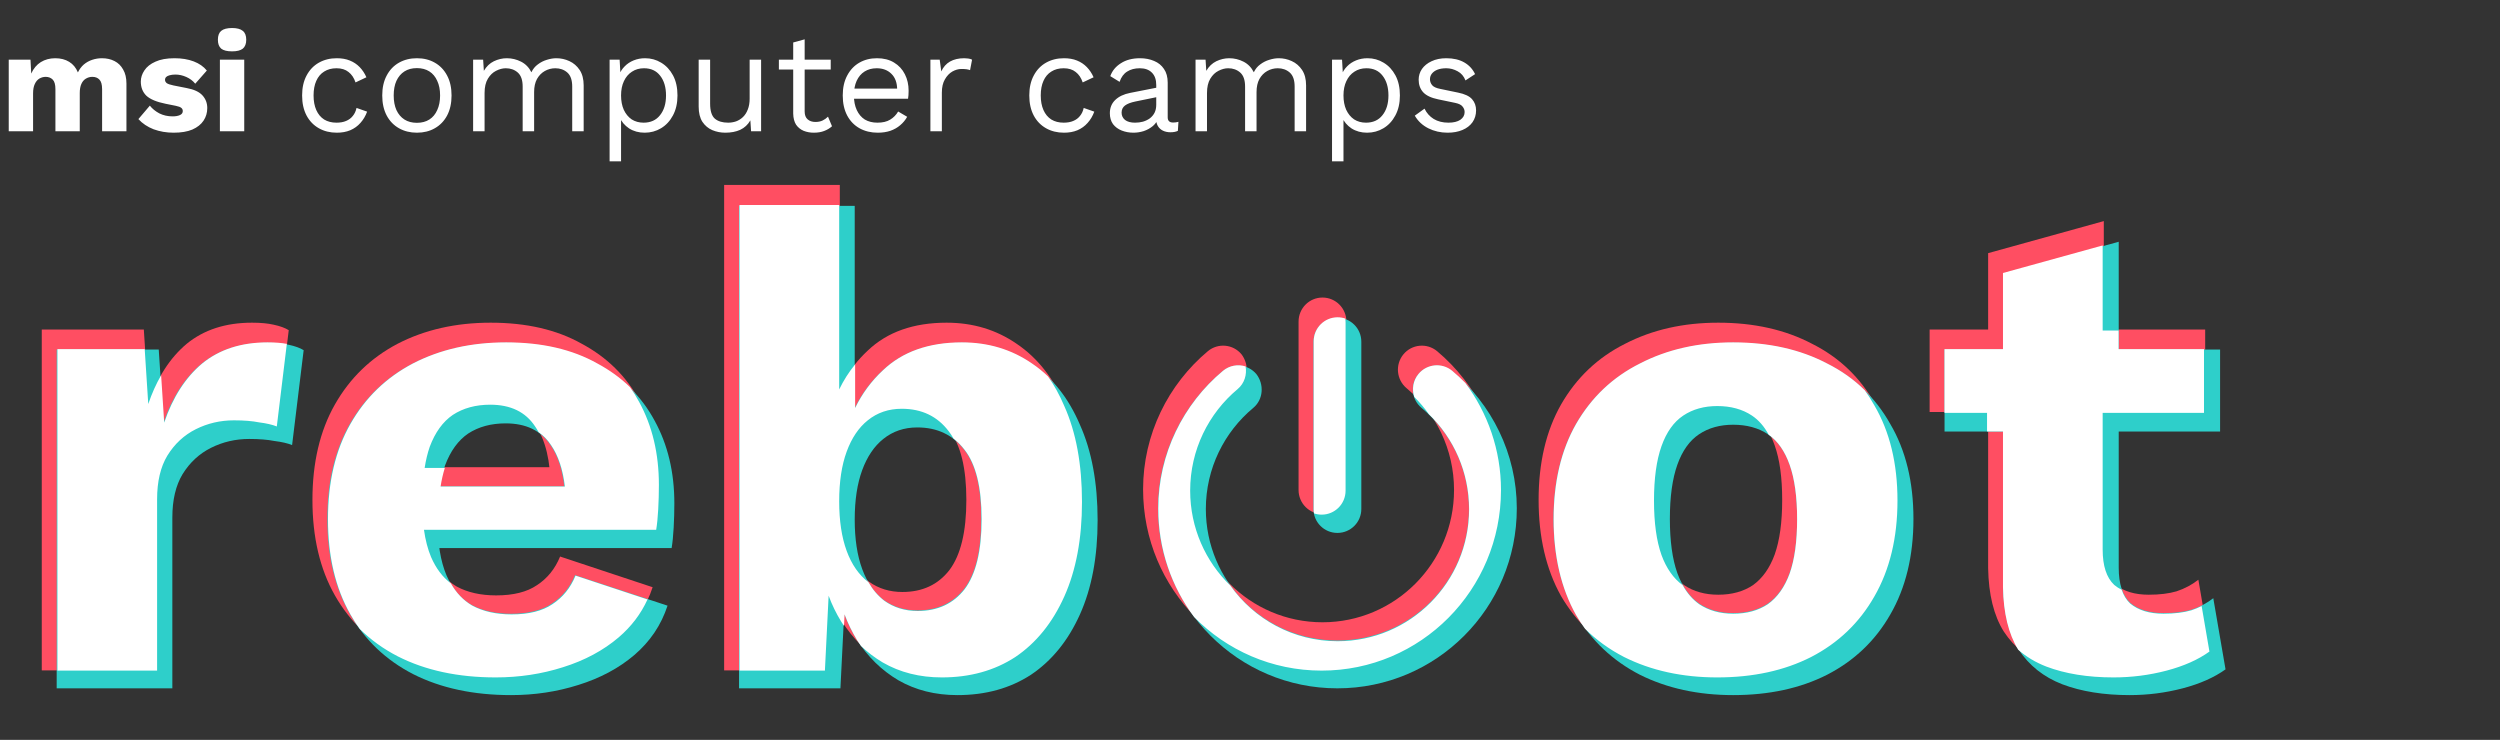 <svg width="838" height="248" viewBox="0 0 838 248" fill="none" xmlns="http://www.w3.org/2000/svg">
<rect x="0" y="0" width="838" height="248" fill="#333333" stroke="none"/>
<path d="M2.928 44V20H10.224L10.464 24.656C11.232 22.96 12.304 21.68 13.68 20.816C15.088 19.952 16.704 19.52 18.528 19.52C20.32 19.52 21.872 19.92 23.184 20.72C24.496 21.52 25.472 22.704 26.112 24.272C26.624 23.216 27.28 22.336 28.08 21.632C28.912 20.928 29.856 20.4 30.912 20.048C31.968 19.696 33.056 19.52 34.176 19.52C35.776 19.52 37.184 19.84 38.4 20.48C39.616 21.088 40.576 22.032 41.28 23.312C42.016 24.56 42.384 26.128 42.384 28.016V44H34.224V29.888C34.224 28.352 33.92 27.28 33.312 26.672C32.736 26.064 31.952 25.76 30.96 25.76C30.16 25.76 29.424 25.968 28.752 26.384C28.112 26.768 27.616 27.36 27.264 28.16C26.912 28.96 26.736 29.968 26.736 31.184V44H18.576V29.888C18.576 28.352 18.272 27.28 17.664 26.672C17.056 26.064 16.272 25.76 15.312 25.76C14.576 25.76 13.872 25.952 13.2 26.336C12.56 26.72 12.048 27.328 11.664 28.16C11.28 28.96 11.088 30.016 11.088 31.328V44H2.928ZM58.196 44.48C55.795 44.48 53.556 44.096 51.475 43.328C49.428 42.528 47.731 41.392 46.388 39.92L50.227 35.408C51.028 36.432 52.084 37.296 53.395 38C54.739 38.672 56.227 39.008 57.859 39.008C58.852 39.008 59.667 38.864 60.307 38.576C60.947 38.288 61.267 37.84 61.267 37.232C61.267 36.784 61.108 36.432 60.788 36.176C60.468 35.888 59.828 35.648 58.867 35.456L55.508 34.784C52.499 34.176 50.355 33.28 49.075 32.096C47.828 30.88 47.203 29.296 47.203 27.344C47.203 26.032 47.603 24.784 48.404 23.6C49.203 22.384 50.435 21.408 52.099 20.672C53.764 19.904 55.892 19.52 58.483 19.52C60.916 19.52 63.059 19.872 64.915 20.576C66.772 21.28 68.243 22.304 69.332 23.648L65.444 28.064C64.675 27.104 63.684 26.352 62.468 25.808C61.252 25.264 60.035 24.992 58.819 24.992C58.051 24.992 57.395 25.072 56.852 25.232C56.34 25.36 55.956 25.552 55.7 25.808C55.444 26.064 55.316 26.384 55.316 26.768C55.316 27.184 55.508 27.552 55.892 27.872C56.307 28.16 57.059 28.416 58.148 28.64L62.516 29.504C64.98 29.952 66.755 30.768 67.844 31.952C68.931 33.136 69.475 34.56 69.475 36.224C69.475 37.792 69.059 39.2 68.228 40.448C67.395 41.696 66.147 42.688 64.484 43.424C62.819 44.128 60.724 44.48 58.196 44.48ZM77.789 17.216C76.125 17.216 74.909 16.912 74.141 16.304C73.405 15.664 73.037 14.672 73.037 13.328C73.037 11.952 73.405 10.96 74.141 10.352C74.909 9.712 76.125 9.392 77.789 9.392C79.421 9.392 80.621 9.712 81.389 10.352C82.157 10.96 82.541 11.952 82.541 13.328C82.541 14.672 82.157 15.664 81.389 16.304C80.621 16.912 79.421 17.216 77.789 17.216ZM81.869 20V44H73.709V20H81.869ZM112.884 19.52C114.548 19.52 116.004 19.776 117.252 20.288C118.532 20.8 119.636 21.536 120.564 22.496C121.492 23.456 122.244 24.592 122.82 25.904L119.172 27.632C118.66 26.096 117.876 24.928 116.82 24.128C115.796 23.296 114.452 22.88 112.788 22.88C111.188 22.88 109.812 23.248 108.66 23.984C107.508 24.688 106.628 25.728 106.02 27.104C105.412 28.448 105.108 30.08 105.108 32C105.108 33.888 105.412 35.52 106.02 36.896C106.628 38.272 107.508 39.328 108.66 40.064C109.812 40.768 111.188 41.12 112.788 41.12C114.036 41.12 115.108 40.928 116.004 40.544C116.932 40.16 117.684 39.6 118.26 38.864C118.868 38.128 119.284 37.232 119.508 36.176L123.06 37.424C122.516 38.896 121.764 40.16 120.804 41.216C119.876 42.272 118.74 43.088 117.396 43.664C116.084 44.208 114.58 44.48 112.884 44.48C110.644 44.48 108.644 43.984 106.884 42.992C105.124 42 103.748 40.576 102.756 38.72C101.764 36.832 101.268 34.592 101.268 32C101.268 29.408 101.764 27.184 102.756 25.328C103.748 23.44 105.124 22 106.884 21.008C108.644 20.016 110.644 19.52 112.884 19.52ZM139.744 19.52C142.016 19.52 144.016 20.016 145.744 21.008C147.504 22 148.88 23.44 149.872 25.328C150.864 27.184 151.36 29.408 151.36 32C151.36 34.592 150.864 36.832 149.872 38.72C148.88 40.576 147.504 42 145.744 42.992C144.016 43.984 142.016 44.48 139.744 44.48C137.504 44.48 135.504 43.984 133.744 42.992C131.984 42 130.608 40.576 129.616 38.72C128.624 36.832 128.128 34.592 128.128 32C128.128 29.408 128.624 27.184 129.616 25.328C130.608 23.44 131.984 22 133.744 21.008C135.504 20.016 137.504 19.52 139.744 19.52ZM139.744 22.832C138.112 22.832 136.72 23.2 135.568 23.936C134.416 24.672 133.52 25.728 132.88 27.104C132.272 28.448 131.968 30.08 131.968 32C131.968 33.888 132.272 35.52 132.88 36.896C133.52 38.272 134.416 39.328 135.568 40.064C136.72 40.8 138.112 41.168 139.744 41.168C141.376 41.168 142.768 40.8 143.92 40.064C145.072 39.328 145.952 38.272 146.56 36.896C147.2 35.52 147.52 33.888 147.52 32C147.52 30.08 147.2 28.448 146.56 27.104C145.952 25.728 145.072 24.672 143.92 23.936C142.768 23.2 141.376 22.832 139.744 22.832ZM158.589 44V20H161.949L162.189 23.744C163.053 22.272 164.173 21.2 165.549 20.528C166.957 19.856 168.397 19.52 169.869 19.52C171.565 19.52 173.165 19.904 174.669 20.672C176.173 21.44 177.325 22.624 178.125 24.224C178.637 23.136 179.357 22.256 180.285 21.584C181.213 20.88 182.221 20.368 183.309 20.048C184.429 19.696 185.485 19.52 186.477 19.52C188.013 19.52 189.469 19.84 190.845 20.48C192.253 21.12 193.405 22.112 194.301 23.456C195.197 24.8 195.645 26.528 195.645 28.64V44H191.805V29.024C191.805 26.848 191.261 25.28 190.173 24.32C189.085 23.36 187.741 22.88 186.141 22.88C184.893 22.88 183.725 23.184 182.637 23.792C181.549 24.4 180.669 25.296 179.997 26.48C179.357 27.664 179.037 29.12 179.037 30.848V44H175.197V29.024C175.197 26.848 174.653 25.28 173.565 24.32C172.477 23.36 171.133 22.88 169.533 22.88C168.477 22.88 167.389 23.168 166.269 23.744C165.181 24.288 164.269 25.168 163.533 26.384C162.797 27.6 162.429 29.2 162.429 31.184V44H158.589ZM204.339 54.08V20H207.699L208.035 25.856L207.507 25.184C207.923 24.064 208.547 23.088 209.379 22.256C210.211 21.392 211.219 20.72 212.403 20.24C213.587 19.76 214.867 19.52 216.243 19.52C218.195 19.52 219.987 20.016 221.619 21.008C223.283 22 224.611 23.424 225.603 25.28C226.595 27.136 227.091 29.376 227.091 32C227.091 34.592 226.579 36.832 225.555 38.72C224.563 40.576 223.235 42 221.571 42.992C219.907 43.984 218.083 44.48 216.099 44.48C214.115 44.48 212.371 44 210.867 43.04C209.395 42.048 208.339 40.8 207.699 39.296L208.179 38.576V54.08H204.339ZM215.715 41.12C218.083 41.12 219.923 40.288 221.235 38.624C222.579 36.96 223.251 34.752 223.251 32C223.251 29.248 222.595 27.04 221.283 25.376C220.003 23.712 218.195 22.88 215.859 22.88C214.323 22.88 212.979 23.264 211.827 24.032C210.675 24.768 209.779 25.824 209.139 27.2C208.499 28.544 208.179 30.144 208.179 32C208.179 33.824 208.483 35.424 209.091 36.8C209.731 38.176 210.611 39.248 211.731 40.016C212.883 40.752 214.211 41.12 215.715 41.12ZM243.121 44.48C241.585 44.48 240.129 44.192 238.753 43.616C237.409 43.04 236.305 42.112 235.441 40.832C234.609 39.52 234.193 37.824 234.193 35.744V20H238.033V34.736C238.033 37.168 238.561 38.848 239.617 39.776C240.673 40.672 242.161 41.12 244.081 41.12C244.977 41.12 245.857 40.976 246.721 40.688C247.585 40.368 248.353 39.888 249.025 39.248C249.729 38.576 250.273 37.728 250.657 36.704C251.073 35.68 251.281 34.464 251.281 33.056V20H255.121V44H251.761L251.521 40.352C250.689 41.792 249.553 42.848 248.113 43.52C246.705 44.16 245.041 44.48 243.121 44.48ZM269.722 13.184V37.376C269.722 38.56 270.058 39.44 270.73 40.016C271.402 40.592 272.266 40.88 273.322 40.88C274.25 40.88 275.05 40.72 275.722 40.4C276.394 40.08 277.002 39.648 277.546 39.104L278.89 42.32C278.154 42.992 277.274 43.52 276.25 43.904C275.258 44.288 274.106 44.48 272.794 44.48C271.578 44.48 270.442 44.272 269.386 43.856C268.33 43.408 267.482 42.72 266.842 41.792C266.234 40.832 265.914 39.584 265.882 38.048V14.24L269.722 13.184ZM278.458 20V23.312H261.082V20H278.458ZM294.199 44.48C291.927 44.48 289.895 43.984 288.103 42.992C286.343 42 284.967 40.576 283.975 38.72C282.983 36.832 282.487 34.592 282.487 32C282.487 29.408 282.983 27.184 283.975 25.328C284.967 23.44 286.327 22 288.055 21.008C289.783 20.016 291.751 19.52 293.959 19.52C296.199 19.52 298.103 20 299.671 20.96C301.271 21.92 302.487 23.232 303.319 24.896C304.151 26.528 304.567 28.368 304.567 30.416C304.567 30.96 304.551 31.456 304.519 31.904C304.487 32.352 304.439 32.752 304.375 33.104H284.983V29.696H302.695L300.727 30.08C300.727 27.776 300.087 26 298.807 24.752C297.559 23.504 295.911 22.88 293.863 22.88C292.295 22.88 290.935 23.248 289.783 23.984C288.663 24.688 287.783 25.728 287.143 27.104C286.535 28.448 286.231 30.08 286.231 32C286.231 33.888 286.551 35.52 287.191 36.896C287.831 38.272 288.727 39.328 289.879 40.064C291.063 40.768 292.471 41.12 294.103 41.12C295.863 41.12 297.287 40.784 298.375 40.112C299.495 39.44 300.391 38.528 301.063 37.376L304.087 39.152C303.479 40.24 302.695 41.184 301.735 41.984C300.807 42.784 299.703 43.408 298.423 43.856C297.175 44.272 295.767 44.48 294.199 44.48ZM311.87 44V20H314.99L315.518 23.936C316.19 22.464 317.166 21.36 318.446 20.624C319.758 19.888 321.342 19.52 323.198 19.52C323.614 19.52 324.062 19.552 324.542 19.616C325.054 19.68 325.486 19.808 325.838 20L325.166 23.504C324.814 23.376 324.43 23.28 324.014 23.216C323.598 23.152 323.006 23.12 322.238 23.12C321.246 23.12 320.238 23.408 319.214 23.984C318.222 24.56 317.39 25.44 316.718 26.624C316.046 27.776 315.71 29.248 315.71 31.04V44H311.87ZM356.634 19.52C358.298 19.52 359.754 19.776 361.002 20.288C362.282 20.8 363.386 21.536 364.314 22.496C365.242 23.456 365.994 24.592 366.57 25.904L362.922 27.632C362.41 26.096 361.626 24.928 360.57 24.128C359.546 23.296 358.202 22.88 356.538 22.88C354.938 22.88 353.562 23.248 352.41 23.984C351.258 24.688 350.378 25.728 349.77 27.104C349.162 28.448 348.858 30.08 348.858 32C348.858 33.888 349.162 35.52 349.77 36.896C350.378 38.272 351.258 39.328 352.41 40.064C353.562 40.768 354.938 41.12 356.538 41.12C357.786 41.12 358.858 40.928 359.754 40.544C360.682 40.16 361.434 39.6 362.01 38.864C362.618 38.128 363.034 37.232 363.258 36.176L366.81 37.424C366.266 38.896 365.514 40.16 364.554 41.216C363.626 42.272 362.49 43.088 361.146 43.664C359.834 44.208 358.33 44.48 356.634 44.48C354.394 44.48 352.394 43.984 350.634 42.992C348.874 42 347.498 40.576 346.506 38.72C345.514 36.832 345.018 34.592 345.018 32C345.018 29.408 345.514 27.184 346.506 25.328C347.498 23.44 348.874 22 350.634 21.008C352.394 20.016 354.394 19.52 356.634 19.52ZM387.574 28.496C387.574 26.704 387.094 25.328 386.134 24.368C385.174 23.376 383.814 22.88 382.054 22.88C380.39 22.88 378.982 23.248 377.83 23.984C376.678 24.688 375.83 25.84 375.286 27.44L372.166 25.52C372.806 23.728 373.99 22.288 375.718 21.2C377.446 20.08 379.59 19.52 382.15 19.52C383.878 19.52 385.446 19.824 386.854 20.432C388.262 21.008 389.366 21.904 390.166 23.12C390.998 24.304 391.414 25.84 391.414 27.728V39.344C391.414 40.496 392.022 41.072 393.238 41.072C393.846 41.072 394.438 40.992 395.014 40.832L394.822 43.856C394.182 44.176 393.35 44.336 392.326 44.336C391.398 44.336 390.566 44.16 389.83 43.808C389.094 43.456 388.518 42.928 388.102 42.224C387.686 41.488 387.478 40.576 387.478 39.488V39.008L388.438 39.152C388.054 40.4 387.398 41.424 386.47 42.224C385.542 42.992 384.502 43.568 383.35 43.952C382.198 44.304 381.062 44.48 379.942 44.48C378.534 44.48 377.222 44.24 376.006 43.76C374.79 43.28 373.814 42.56 373.078 41.6C372.374 40.608 372.022 39.392 372.022 37.952C372.022 36.16 372.614 34.688 373.798 33.536C375.014 32.352 376.694 31.552 378.838 31.136L388.342 29.264V32.432L380.614 34.016C379.046 34.336 377.878 34.784 377.11 35.36C376.342 35.936 375.958 36.736 375.958 37.76C375.958 38.752 376.342 39.568 377.11 40.208C377.91 40.816 379.03 41.12 380.47 41.12C381.398 41.12 382.278 41.008 383.11 40.784C383.974 40.528 384.742 40.16 385.414 39.68C386.086 39.168 386.614 38.544 386.998 37.808C387.382 37.04 387.574 36.144 387.574 35.12V28.496ZM400.745 44V20H404.105L404.345 23.744C405.209 22.272 406.329 21.2 407.705 20.528C409.113 19.856 410.553 19.52 412.025 19.52C413.721 19.52 415.321 19.904 416.825 20.672C418.329 21.44 419.481 22.624 420.281 24.224C420.793 23.136 421.513 22.256 422.441 21.584C423.369 20.88 424.377 20.368 425.465 20.048C426.585 19.696 427.641 19.52 428.633 19.52C430.169 19.52 431.625 19.84 433.001 20.48C434.409 21.12 435.561 22.112 436.457 23.456C437.353 24.8 437.801 26.528 437.801 28.64V44H433.961V29.024C433.961 26.848 433.417 25.28 432.329 24.32C431.241 23.36 429.897 22.88 428.297 22.88C427.049 22.88 425.881 23.184 424.793 23.792C423.705 24.4 422.825 25.296 422.153 26.48C421.513 27.664 421.193 29.12 421.193 30.848V44H417.353V29.024C417.353 26.848 416.809 25.28 415.721 24.32C414.633 23.36 413.289 22.88 411.689 22.88C410.633 22.88 409.545 23.168 408.425 23.744C407.337 24.288 406.425 25.168 405.689 26.384C404.953 27.6 404.585 29.2 404.585 31.184V44H400.745ZM446.495 54.08V20H449.855L450.191 25.856L449.663 25.184C450.079 24.064 450.703 23.088 451.535 22.256C452.367 21.392 453.375 20.72 454.559 20.24C455.743 19.76 457.023 19.52 458.399 19.52C460.351 19.52 462.143 20.016 463.775 21.008C465.439 22 466.767 23.424 467.759 25.28C468.751 27.136 469.247 29.376 469.247 32C469.247 34.592 468.735 36.832 467.711 38.72C466.719 40.576 465.391 42 463.727 42.992C462.063 43.984 460.239 44.48 458.255 44.48C456.271 44.48 454.527 44 453.023 43.04C451.551 42.048 450.495 40.8 449.855 39.296L450.335 38.576V54.08H446.495ZM457.871 41.12C460.239 41.12 462.079 40.288 463.391 38.624C464.735 36.96 465.407 34.752 465.407 32C465.407 29.248 464.751 27.04 463.439 25.376C462.159 23.712 460.351 22.88 458.015 22.88C456.479 22.88 455.135 23.264 453.983 24.032C452.831 24.768 451.935 25.824 451.295 27.2C450.655 28.544 450.335 30.144 450.335 32C450.335 33.824 450.639 35.424 451.247 36.8C451.887 38.176 452.767 39.248 453.887 40.016C455.039 40.752 456.367 41.12 457.871 41.12ZM485.229 44.48C482.893 44.48 480.733 43.984 478.749 42.992C476.797 42 475.293 40.592 474.237 38.768L477.501 36.416C478.205 37.888 479.229 39.04 480.573 39.872C481.949 40.704 483.597 41.12 485.517 41.12C487.213 41.12 488.541 40.8 489.501 40.16C490.461 39.488 490.941 38.624 490.941 37.568C490.941 36.896 490.717 36.288 490.269 35.744C489.853 35.168 489.037 34.752 487.821 34.496L482.061 33.296C479.725 32.816 478.045 32.016 477.021 30.896C476.029 29.776 475.533 28.384 475.533 26.72C475.533 25.408 475.901 24.208 476.637 23.12C477.405 22.032 478.477 21.168 479.853 20.528C481.261 19.856 482.909 19.52 484.797 19.52C487.165 19.52 489.165 19.984 490.797 20.912C492.429 21.84 493.645 23.152 494.445 24.848L491.229 26.96C490.685 25.552 489.805 24.528 488.589 23.888C487.373 23.216 486.109 22.88 484.797 22.88C483.645 22.88 482.653 23.04 481.821 23.36C481.021 23.68 480.397 24.128 479.949 24.704C479.533 25.248 479.325 25.872 479.325 26.576C479.325 27.28 479.565 27.936 480.045 28.544C480.525 29.12 481.421 29.536 482.733 29.792L488.733 31.04C490.973 31.488 492.541 32.224 493.437 33.248C494.333 34.272 494.781 35.52 494.781 36.992C494.781 38.496 494.381 39.824 493.581 40.976C492.781 42.096 491.661 42.96 490.221 43.568C488.781 44.176 487.117 44.48 485.229 44.48Z" fill="white"/>
<path d="M14 224.715V110.449H48.209L49.806 135.13C52.695 126.598 56.952 119.971 62.577 115.248C68.355 110.525 75.653 108.163 84.471 108.163C87.36 108.163 89.793 108.392 91.769 108.849C93.898 109.306 95.57 109.916 96.787 110.677L92.91 142.672C91.389 142.062 89.413 141.605 86.98 141.301C84.7 140.843 81.887 140.615 78.542 140.615C73.981 140.615 69.723 141.605 65.77 143.586C61.817 145.566 58.624 148.537 56.192 152.499C53.911 156.307 52.771 161.183 52.771 167.125V224.715H14Z" fill="#FF4E62"/>
<path d="M166.307 227C153.687 227 142.74 224.639 133.466 219.916C124.343 215.193 117.273 208.413 112.256 199.576C107.238 190.74 104.73 180.075 104.73 167.582C104.73 155.089 107.238 144.424 112.256 135.587C117.273 126.751 124.267 119.971 133.238 115.248C142.36 110.525 152.775 108.163 164.482 108.163C176.494 108.163 186.68 110.525 195.043 115.248C203.557 119.819 210.019 126.217 214.428 134.445C218.837 142.519 221.042 151.813 221.042 162.325C221.042 165.068 220.966 167.81 220.814 170.553C220.662 173.295 220.434 175.58 220.13 177.409H129.817V156.612H203.025L184.552 163.697C184.552 154.555 182.879 147.547 179.534 142.672C176.342 137.796 171.324 135.359 164.482 135.359C159.617 135.359 155.436 136.501 151.939 138.787C148.594 141.072 146.009 144.652 144.185 149.528C142.512 154.403 141.676 160.65 141.676 168.267C141.676 175.733 142.664 181.827 144.641 186.55C146.617 191.121 149.43 194.472 153.079 196.605C156.728 198.586 161.137 199.576 166.307 199.576C172.084 199.576 176.646 198.434 179.991 196.148C183.487 193.863 186.072 190.663 187.745 186.55L218.761 196.834C216.633 203.385 212.908 208.946 207.586 213.517C202.417 217.935 196.183 221.287 188.885 223.572C181.739 225.857 174.213 227 166.307 227Z" fill="#FF4E62"/>
<path d="M315.939 227C308.489 227 301.875 225.324 296.098 221.972C290.472 218.62 285.835 214.05 282.186 208.26C278.537 202.319 276.18 195.615 275.116 188.15L278.765 183.35L276.712 224.715H242.731V62H281.502V146.328L277.853 140.843C279.981 131.398 284.314 123.627 290.852 117.533C297.39 111.287 306.208 108.163 317.307 108.163C326.126 108.163 333.956 110.525 340.798 115.248C347.792 119.971 353.189 126.827 356.99 135.816C360.943 144.652 362.92 155.393 362.92 168.039C362.92 180.38 360.943 190.968 356.99 199.805C353.037 208.641 347.564 215.421 340.57 220.144C333.576 224.715 325.366 227 315.939 227ZM302.483 198.434C309.173 198.434 314.419 195.996 318.22 191.121C322.021 186.093 323.921 178.247 323.921 167.582C323.921 156.917 322.021 149.147 318.22 144.271C314.419 139.244 309.173 136.73 302.483 136.73C298.074 136.73 294.273 138.025 291.08 140.615C288.039 143.053 285.683 146.557 284.01 151.127C282.338 155.698 281.502 161.259 281.502 167.81C281.502 174.361 282.338 179.922 284.01 184.493C285.683 189.064 288.115 192.568 291.308 195.006C294.501 197.291 298.226 198.434 302.483 198.434Z" fill="#FF4E62"/>
<path d="M575.95 108.163C587.962 108.163 598.452 110.525 607.423 115.248C616.545 119.819 623.615 126.598 628.633 135.587C633.802 144.424 636.387 155.089 636.387 167.582C636.387 180.075 633.802 190.816 628.633 199.805C623.615 208.641 616.545 215.421 607.423 220.144C598.452 224.715 587.962 227 575.95 227C564.243 227 553.828 224.715 544.706 220.144C535.583 215.421 528.437 208.641 523.268 199.805C518.25 190.816 515.742 180.075 515.742 167.582C515.742 155.089 518.25 144.424 523.268 135.587C528.437 126.598 535.583 119.819 544.706 115.248C553.828 110.525 564.243 108.163 575.95 108.163ZM575.95 135.816C571.541 135.816 567.74 136.882 564.547 139.015C561.354 141.148 558.922 144.576 557.249 149.299C555.577 154.022 554.74 160.116 554.74 167.582C554.74 175.047 555.577 181.141 557.249 185.864C558.922 190.435 561.354 193.863 564.547 196.148C567.74 198.281 571.541 199.348 575.95 199.348C580.512 199.348 584.389 198.281 587.581 196.148C590.774 193.863 593.207 190.435 594.879 185.864C596.552 181.141 597.388 175.047 597.388 167.582C597.388 160.116 596.552 154.022 594.879 149.299C593.207 144.576 590.774 141.148 587.581 139.015C584.389 136.882 580.512 135.816 575.95 135.816Z" fill="#FF4E62"/>
<path d="M705.194 74.112V184.036C705.194 189.521 706.487 193.482 709.071 195.92C711.808 198.205 715.533 199.348 720.246 199.348C723.895 199.348 727.012 198.967 729.597 198.205C732.334 197.291 734.766 195.996 736.895 194.32L741 218.316C737.199 221.058 732.41 223.191 726.632 224.715C720.854 226.238 714.925 227 708.843 227C700.177 227 692.651 225.781 686.265 223.344C680.031 220.906 675.166 217.021 671.669 211.688C668.324 206.356 666.576 199.271 666.423 190.435V84.853L705.194 74.112ZM739.176 110.449V138.101H646.81V110.449H739.176Z" fill="#FF4E62"/>
<path d="M451.314 164.241C451.314 168.701 447.731 172.304 443.296 172.304C438.861 172.304 435.278 168.701 435.278 164.241V107.799C435.278 103.347 438.861 99.736 443.296 99.736C447.731 99.736 451.314 103.347 451.314 107.799V164.241ZM399.198 164.241C399.198 188.733 418.942 208.588 443.296 208.588C467.65 208.588 487.394 188.733 487.394 164.241C487.394 150.534 481.205 138.263 471.484 130.124C468.076 127.277 467.6 122.195 470.431 118.77C473.263 115.346 478.324 114.88 481.732 117.727C494.961 128.814 503.43 145.545 503.43 164.015C503.43 197.628 476.495 224.715 443.296 224.715C410.097 224.715 383.162 197.628 383.162 164.015C383.162 145.545 391.619 128.814 404.861 117.727C408.268 114.88 413.329 115.346 416.161 118.77C418.767 122.195 418.516 127.277 415.108 130.124C405.387 138.263 399.198 150.534 399.198 164.241Z" fill="#FF4E62"/>
<path d="M19 230.729V117.155H53.209L54.806 141.687C57.695 133.207 61.952 126.62 67.577 121.925C73.355 117.231 80.653 114.884 89.471 114.884C92.36 114.884 94.793 115.111 96.769 115.565C98.898 116.019 100.57 116.625 101.787 117.382L97.91 149.183C96.389 148.577 94.413 148.123 91.98 147.82C89.7 147.366 86.887 147.139 83.542 147.139C78.981 147.139 74.723 148.123 70.77 150.091C66.817 152.06 63.624 155.013 61.192 158.95C58.911 162.736 57.771 167.582 57.771 173.488V230.729H19Z" fill="#2ECFCA"/>
<path d="M171.307 233C158.687 233 147.74 230.653 138.466 225.958C129.343 221.264 122.273 214.525 117.256 205.742C112.238 196.959 109.73 186.359 109.73 173.942C109.73 161.524 112.238 150.924 117.256 142.141C122.273 133.358 129.267 126.62 138.238 121.925C147.36 117.231 157.775 114.884 169.482 114.884C181.494 114.884 191.68 117.231 200.043 121.925C208.557 126.468 215.019 132.828 219.428 141.006C223.837 149.031 226.042 158.269 226.042 168.717C226.042 171.443 225.966 174.169 225.814 176.895C225.662 179.621 225.434 181.892 225.13 183.709H134.817V163.039H208.025L189.552 170.08C189.552 160.994 187.879 154.029 184.534 149.183C181.342 144.337 176.324 141.914 169.482 141.914C164.617 141.914 160.436 143.05 156.939 145.321C153.594 147.593 151.009 151.151 149.185 155.997C147.512 160.843 146.676 167.052 146.676 174.623C146.676 182.043 147.664 188.101 149.641 192.795C151.617 197.338 154.43 200.669 158.079 202.789C161.728 204.758 166.137 205.742 171.307 205.742C177.084 205.742 181.646 204.607 184.991 202.335C188.487 200.064 191.072 196.884 192.745 192.795L223.761 203.017C221.633 209.528 217.908 215.055 212.586 219.598C207.417 223.99 201.183 227.321 193.885 229.593C186.739 231.864 179.213 233 171.307 233Z" fill="#2ECFCA"/>
<path d="M320.939 233C313.489 233 306.875 231.334 301.098 228.003C295.472 224.671 290.835 220.128 287.186 214.374C283.537 208.468 281.18 201.805 280.116 194.385L283.765 189.615L281.712 230.729H247.731V69H286.502V152.817L282.853 147.366C284.981 137.977 289.314 130.254 295.852 124.197C302.39 117.988 311.208 114.884 322.307 114.884C331.126 114.884 338.956 117.231 345.798 121.925C352.792 126.62 358.189 133.434 361.99 142.368C365.943 151.151 367.92 161.827 367.92 174.396C367.92 186.662 365.943 197.187 361.99 205.97C358.037 214.753 352.564 221.491 345.57 226.186C338.576 230.729 330.366 233 320.939 233ZM307.483 204.607C314.173 204.607 319.419 202.184 323.22 197.338C327.021 192.341 328.921 184.542 328.921 173.942C328.921 163.342 327.021 155.619 323.22 150.773C319.419 145.776 314.173 143.277 307.483 143.277C303.074 143.277 299.273 144.564 296.08 147.139C293.039 149.561 290.683 153.044 289.01 157.587C287.338 162.13 286.502 167.657 286.502 174.169C286.502 180.681 287.338 186.208 289.01 190.751C290.683 195.294 293.115 198.777 296.308 201.199C299.501 203.471 303.226 204.607 307.483 204.607Z" fill="#2ECFCA"/>
<path d="M580.95 114.884C592.962 114.884 603.452 117.231 612.423 121.925C621.545 126.468 628.615 133.207 633.633 142.141C638.802 150.924 641.387 161.524 641.387 173.942C641.387 186.359 638.802 197.035 633.633 205.97C628.615 214.753 621.545 221.491 612.423 226.186C603.452 230.729 592.962 233 580.95 233C569.243 233 558.828 230.729 549.706 226.186C540.583 221.491 533.437 214.753 528.268 205.97C523.25 197.035 520.742 186.359 520.742 173.942C520.742 161.524 523.25 150.924 528.268 142.141C533.437 133.207 540.583 126.468 549.706 121.925C558.828 117.231 569.243 114.884 580.95 114.884ZM580.95 142.368C576.541 142.368 572.74 143.428 569.547 145.548C566.354 147.669 563.922 151.076 562.249 155.77C560.577 160.464 559.74 166.522 559.74 173.942C559.74 181.362 560.577 187.419 562.249 192.114C563.922 196.657 566.354 200.064 569.547 202.335C572.74 204.455 576.541 205.515 580.95 205.515C585.512 205.515 589.389 204.455 592.581 202.335C595.774 200.064 598.207 196.657 599.879 192.114C601.552 187.419 602.388 181.362 602.388 173.942C602.388 166.522 601.552 160.464 599.879 155.77C598.207 151.076 595.774 147.669 592.581 145.548C589.389 143.428 585.512 142.368 580.95 142.368Z" fill="#2ECFCA"/>
<path d="M710.194 81.039V190.296C710.194 195.748 711.487 199.685 714.071 202.108C716.808 204.38 720.533 205.515 725.246 205.515C728.895 205.515 732.012 205.137 734.597 204.38C737.334 203.471 739.766 202.184 741.895 200.518L746 224.368C742.199 227.094 737.41 229.214 731.632 230.729C725.854 232.243 719.925 233 713.843 233C705.177 233 697.651 231.789 691.265 229.366C685.031 226.943 680.166 223.081 676.669 217.781C673.324 212.481 671.576 205.44 671.423 196.657V91.715L710.194 81.039ZM744.176 117.155V144.64H651.81V117.155H744.176Z" fill="#2ECFCA"/>
<path d="M456.314 170.622C456.314 175.055 452.731 178.636 448.296 178.636C443.861 178.636 440.278 175.055 440.278 170.622V114.522C440.278 110.097 443.861 106.508 448.296 106.508C452.731 106.508 456.314 110.097 456.314 114.522V170.622ZM404.198 170.622C404.198 194.965 423.942 214.7 448.296 214.7C472.65 214.7 492.394 194.965 492.394 170.622C492.394 156.997 486.205 144.801 476.484 136.711C473.076 133.881 472.6 128.83 475.431 125.426C478.263 122.023 483.324 121.559 486.732 124.389C499.961 135.409 508.43 152.039 508.43 170.396C508.43 203.806 481.495 230.729 448.296 230.729C415.097 230.729 388.162 203.806 388.162 170.396C388.162 152.039 396.619 135.409 409.861 124.389C413.268 121.559 418.329 122.023 421.161 125.426C423.767 128.83 423.516 133.881 420.108 136.711C410.387 144.801 404.198 156.997 404.198 170.622Z" fill="#2ECFCA"/>
<path fill-rule="evenodd" clip-rule="evenodd" d="M315.719 227.069C308.272 227.069 301.661 225.397 295.886 222.053C293.237 220.478 290.807 218.633 288.596 216.518C288.159 215.897 287.735 215.261 287.323 214.609C285.641 211.875 284.233 208.979 283.1 205.921L282.908 209.787C282.592 209.325 282.283 208.854 281.98 208.375C280.298 205.641 278.89 202.745 277.757 199.688L276.509 224.789H247.885V68.71H281.296V130.545C282.765 127.506 284.546 124.705 286.639 122.14V136.778C288.97 131.958 292.085 127.734 295.986 124.106C302.521 117.875 311.336 114.759 322.43 114.759C331.245 114.759 339.072 117.115 345.911 121.826C347.82 123.113 349.61 124.558 351.282 126.162C353.373 129.121 355.197 132.437 356.754 136.11C360.705 144.924 362.681 155.639 362.681 168.253C362.681 180.563 360.705 191.126 356.754 199.941C352.802 208.755 347.331 215.518 340.34 220.23C333.349 224.789 325.142 227.069 315.719 227.069ZM319.629 147.014C320.991 148.053 322.228 149.308 323.342 150.778C327.142 155.641 329.041 163.392 329.041 174.031C329.041 184.669 327.142 192.496 323.342 197.511C319.543 202.375 314.299 204.806 307.612 204.806C303.357 204.806 299.633 203.666 296.442 201.387C294.328 199.776 292.547 197.698 291.1 195.154C291.099 195.154 291.099 195.153 291.099 195.153C287.907 192.722 285.476 189.226 283.804 184.667C282.132 180.107 281.296 174.56 281.296 168.025C281.296 161.49 282.132 155.943 283.804 151.383C285.476 146.824 287.831 143.329 290.871 140.897C294.062 138.313 297.862 137.021 302.269 137.021C308.956 137.021 314.2 139.529 317.999 144.544C318.588 145.298 319.131 146.122 319.629 147.014ZM96.144 115.268L92.783 142.949C91.263 142.341 89.287 141.885 86.856 141.581C84.576 141.125 81.764 140.897 78.421 140.897C73.862 140.897 69.606 141.885 65.655 143.86C61.703 145.836 58.512 148.8 56.08 152.751C53.8 156.551 52.661 161.414 52.661 167.341V224.789H19.249V117.039H48.505L49.697 135.426C50.898 131.885 52.337 128.673 54.011 125.789L55.04 141.659C57.928 133.148 62.183 126.537 67.806 121.826C73.581 117.115 80.876 114.759 89.691 114.759C92.181 114.759 94.332 114.928 96.144 115.268ZM133.322 220.002C142.593 224.713 153.535 227.069 166.149 227.069C174.052 227.069 181.575 225.929 188.718 223.649C196.013 221.37 202.244 218.026 207.412 213.619C211.622 210.009 214.833 205.781 217.044 200.934L192.921 192.952C191.25 197.055 188.666 200.247 185.17 202.527C181.827 204.806 177.268 205.946 171.492 205.946C166.325 205.946 161.918 204.958 158.27 202.983C155.354 201.281 152.972 198.803 151.124 195.547C148.34 193.439 146.129 190.496 144.492 186.718C143.395 184.101 142.602 181.061 142.114 177.6H219.95C220.254 175.776 220.482 173.496 220.634 170.761C220.786 168.025 220.862 165.289 220.862 162.554C220.862 152.067 218.658 142.797 214.251 134.742C213.314 132.999 212.286 131.338 211.165 129.759C207.999 126.685 204.35 124.04 200.216 121.826C191.857 117.115 181.675 114.759 169.669 114.759C157.966 114.759 147.556 117.115 138.437 121.826C129.47 126.537 122.479 133.3 117.464 142.115C112.449 150.93 109.941 161.568 109.941 174.031C109.941 186.493 112.449 197.131 117.464 205.946C118.436 207.655 119.485 209.286 120.611 210.84C124.278 214.464 128.515 217.518 133.322 220.002ZM142.338 156.855C142.748 154.244 143.314 151.888 144.036 149.788C145.86 144.924 148.444 141.353 151.787 139.073C155.283 136.793 159.462 135.654 164.326 135.654C171.165 135.654 176.18 138.085 179.371 142.949C179.788 143.554 180.178 144.193 180.543 144.864C182.171 145.986 183.562 147.426 184.714 149.182C187.135 152.703 188.679 157.338 189.347 163.088H147.681C148.038 160.817 148.513 158.739 149.105 156.855H142.338ZM625.031 130.77C626.197 132.386 627.281 134.09 628.283 135.882C633.45 144.696 636.034 155.335 636.034 167.797C636.034 180.259 633.45 190.974 628.283 199.941C623.268 208.755 616.201 215.518 607.082 220.23C598.115 224.789 587.629 227.069 575.622 227.069C563.92 227.069 553.509 224.789 544.391 220.23C539.451 217.677 535.09 214.523 531.31 210.766C530.243 209.303 529.241 207.772 528.305 206.174C523.289 197.207 520.782 186.493 520.782 174.031C520.782 161.568 523.289 150.93 528.305 142.115C533.472 133.148 540.615 126.385 549.734 121.826C558.852 117.115 569.263 114.759 580.965 114.759C592.972 114.759 603.458 117.115 612.425 121.826C617.186 124.207 621.388 127.188 625.031 130.77ZM564.224 139.301C567.415 137.173 571.215 136.11 575.622 136.11C580.182 136.11 584.057 137.173 587.249 139.301C589.496 140.8 591.367 142.939 592.861 145.718C595.92 147.857 598.262 151.215 599.887 155.793C601.558 160.504 602.394 166.584 602.394 174.031C602.394 181.478 601.558 187.557 599.887 192.268C598.215 196.827 595.783 200.247 592.592 202.527C589.4 204.654 585.525 205.718 580.965 205.718C576.558 205.718 572.758 204.654 569.567 202.527C567.357 200.948 565.512 198.824 564.031 196.153C560.934 193.875 558.567 190.502 556.929 186.035C555.257 181.323 554.421 175.244 554.421 167.797C554.421 160.35 555.257 154.271 556.929 149.56C558.601 144.848 561.032 141.429 564.224 139.301ZM704.812 82.269V110.805H710.155V117.039H738.78V138.389H704.812V184.211C704.812 189.682 706.104 193.633 708.688 196.065C709.445 196.696 710.278 197.24 711.186 197.696C711.831 199.587 712.779 201.121 714.031 202.299C716.766 204.578 720.49 205.718 725.201 205.718C728.849 205.718 731.964 205.338 734.548 204.578C735.754 204.176 736.9 203.701 737.988 203.151L740.603 218.406C736.804 221.142 732.016 223.269 726.241 224.789C720.466 226.309 714.539 227.069 708.46 227.069C699.797 227.069 692.274 225.853 685.891 223.421C682.308 222.023 679.177 220.147 676.499 217.794C673.25 212.502 671.551 205.513 671.401 196.827V144.623H666.058V138.389H651.796V117.039H671.401V91.506L704.812 82.269ZM443.023 172.508C447.456 172.508 451.038 168.914 451.038 164.465V108.162C451.038 107.687 450.997 107.221 450.918 106.768C450.117 106.499 449.259 106.353 448.366 106.353C443.933 106.353 440.352 109.955 440.352 114.396V170.698C440.352 171.174 440.393 171.64 440.471 172.093C441.273 172.362 442.131 172.508 443.023 172.508ZM412.409 196.292C404.107 188.247 398.944 176.961 398.944 164.465C398.944 150.791 405.13 138.551 414.847 130.432C417.148 128.514 418.009 125.578 417.523 122.822C415.001 122.015 412.133 122.476 409.947 124.299C396.71 135.359 388.258 152.048 388.258 170.472C388.258 184.136 392.729 196.719 400.272 206.832C411.171 217.929 426.302 224.789 443.023 224.789C476.208 224.789 503.132 197.769 503.132 164.239C503.132 150.861 498.669 138.398 491.162 128.341C489.77 126.923 488.31 125.573 486.786 124.299C483.38 121.459 478.321 121.924 475.49 125.34C473.647 127.565 473.206 130.491 474.064 133.046C475.86 134.835 477.503 136.777 478.972 138.852C487.279 146.903 492.446 158.202 492.446 170.698C492.446 195.13 472.71 214.936 448.366 214.936C433.525 214.936 420.397 207.575 412.409 196.292Z" fill="white"/>
</svg>
